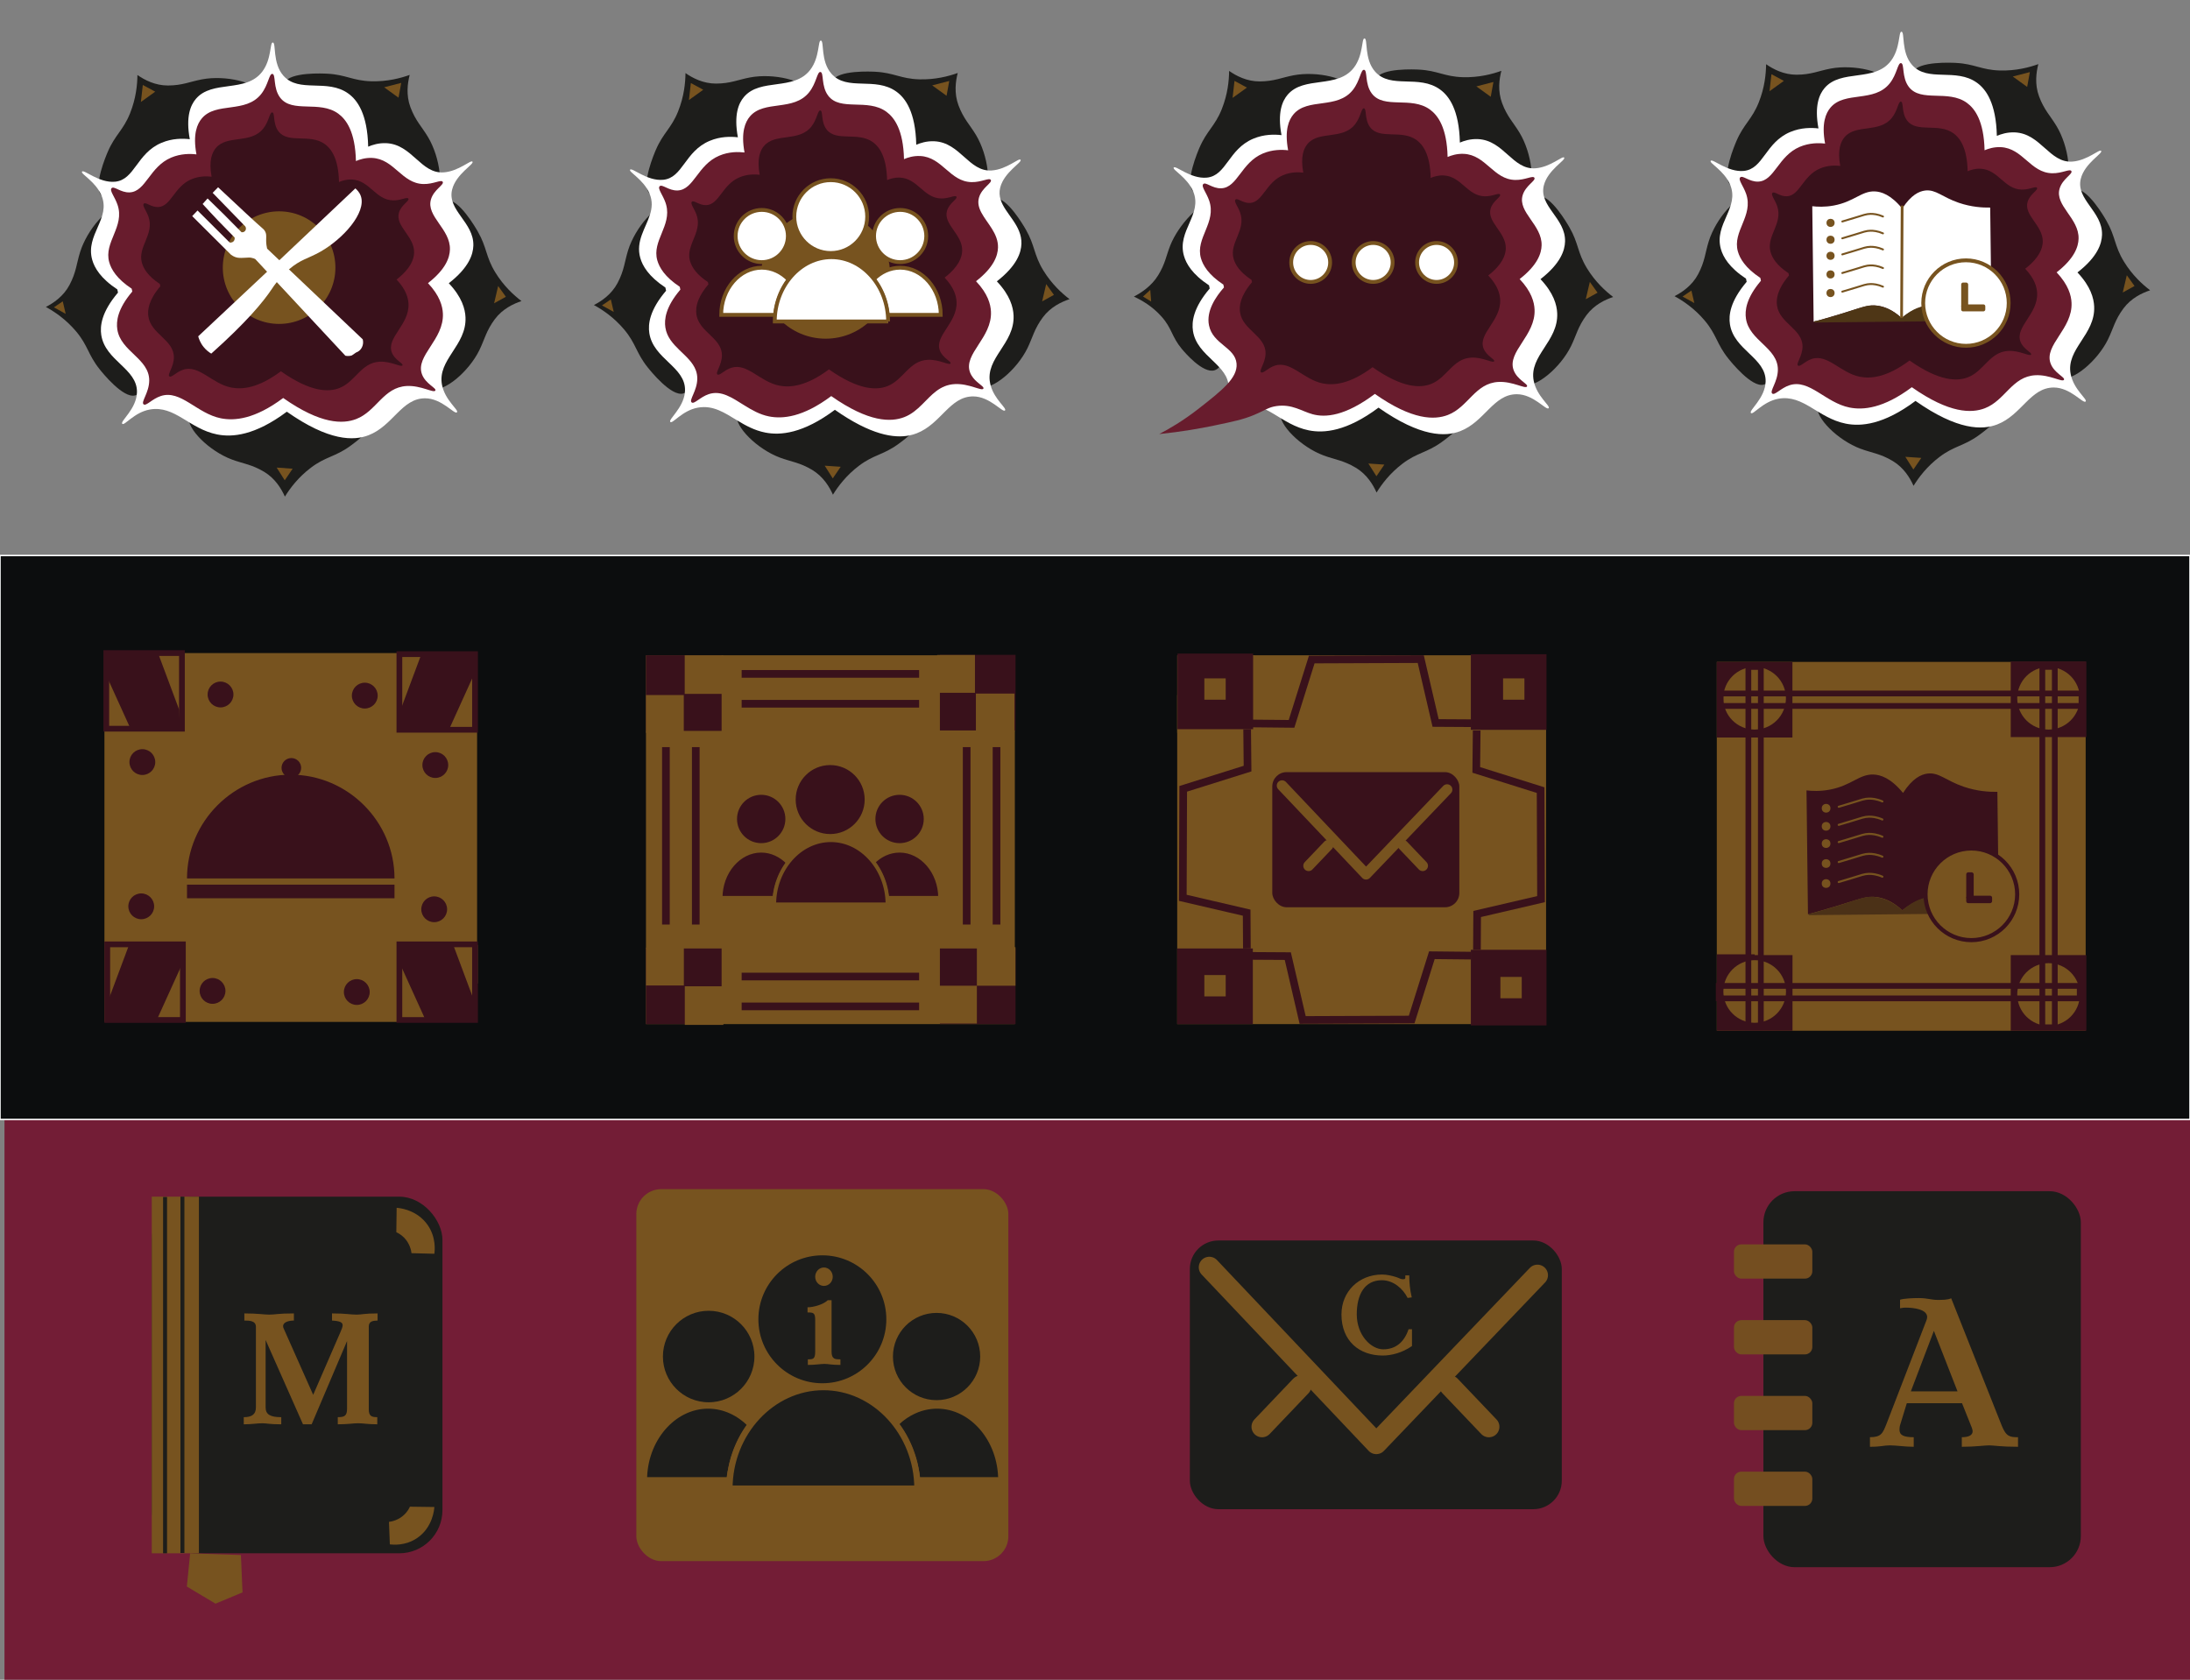 <?xml version="1.0" encoding="UTF-8"?>
<svg id="Layer_1" data-name="Layer 1" xmlns="http://www.w3.org/2000/svg" viewBox="0 0 1143.23 876.94">
  <rect x="0" y="0" width="1143.23" height="876.94" fill="#808080" stroke="none"/>
  <defs>
    <style>
      .cls-1, .cls-2, .cls-3, .cls-4, .cls-5, .cls-6, .cls-7, .cls-8, .cls-9, .cls-10, .cls-11, .cls-12, .cls-13 {
        stroke: #77531f;
      }

      .cls-1, .cls-3, .cls-8, .cls-10 {
        stroke-linecap: round;
        stroke-linejoin: round;
      }

      .cls-1, .cls-14, .cls-5, .cls-6 {
        fill: #fff;
      }

      .cls-2 {
        stroke-width: 3.16px;
      }

      .cls-2, .cls-15, .cls-4, .cls-5, .cls-6, .cls-7, .cls-16, .cls-9, .cls-17, .cls-18, .cls-11, .cls-19, .cls-12, .cls-13, .cls-20 {
        stroke-miterlimit: 10;
      }

      .cls-2, .cls-4, .cls-21, .cls-11, .cls-12, .cls-13 {
        fill: #1d1d1b;
      }

      .cls-15, .cls-3, .cls-8, .cls-9, .cls-17, .cls-18, .cls-10 {
        fill: none;
      }

      .cls-15, .cls-16, .cls-17, .cls-19 {
        stroke: #39111b;
      }

      .cls-15, .cls-19 {
        stroke-width: 3px;
      }

      .cls-3 {
        stroke-width: 1.07px;
      }

      .cls-4 {
        stroke-width: 3.24px;
      }

      .cls-22 {
        fill: #681c2d;
      }

      .cls-23 {
        fill: #744e20;
      }

      .cls-24 {
        fill: #731d36;
      }

      .cls-25 {
        fill: #4b3117;
      }

      .cls-26, .cls-7 {
        fill: #39111b;
      }

      .cls-27, .cls-16, .cls-19 {
        fill: #77531f;
      }

      .cls-28 {
        fill: #4e3616;
      }

      .cls-5 {
        stroke-width: 2px;
      }

      .cls-6, .cls-7 {
        stroke-width: 2px;
      }

      .cls-8 {
        stroke-width: 11px;
      }

      .cls-16 {
        stroke-width: 2.15px;
      }

      .cls-9 {
        stroke-width: 1.43px;
      }

      .cls-17 {
        stroke-width: 4px;
      }

      .cls-18 {
        stroke: #1d1d1b;
        stroke-width: 2.07px;
      }

      .cls-10 {
        stroke-width: 5.53px;
      }

      .cls-11 {
        stroke-width: 3.61px;
      }

      .cls-12 {
        stroke-width: 3.71px;
      }

      .cls-13 {
        stroke-width: 3.79px;
      }

      .cls-20 {
        fill: #0c0d0e;
        stroke: #fff;
        stroke-width: .75px;
      }
    </style>
  </defs>
  <rect class="cls-24" x="2.34" y="582.52" width="1143.23" height="294.42"/>
  <rect class="cls-27" x="332.18" y="620.82" width="194.21" height="194.21" rx="13.01" ry="13.01"/>
  <rect class="cls-21" x="621.13" y="647.63" width="194.16" height="140.28" rx="14.86" ry="14.86"/>
  <rect class="cls-27" x="940.81" y="93.8" width="109.02" height="85.09" rx="8.04" ry="8.04"/>
  <path class="cls-21" d="M51.97,192.73c-6.02-7.54-6.05-12.36-12.22-19.69-5.41-6.42-11.42-10.4-15.81-12.79,3.93-2.01,9.18-5.5,12.36-11.51,3.52-6.65,3.63-11.11,5.52-17.15,3.74-11.91,14.86-24.57,21.32-23.64,16.35,2.37,22.15,94.38,7.41,98.48-6.25,1.74-17.24-12.02-18.58-13.7Z"/>
  <path class="cls-21" d="M182.64,232.98c-7.85,5.62-12.66,5.39-20.31,11.17-6.7,5.06-10.98,10.86-13.61,15.12-1.8-4.03-5.01-9.45-10.84-12.95-6.45-3.87-10.91-4.21-16.84-6.42-11.7-4.36-23.75-16.13-22.48-22.54,3.23-16.2,95.41-17.14,98.73-2.21,1.41,6.33-12.91,16.58-14.66,17.83Z"/>
  <path class="cls-21" d="M249.4,120.84c4.82,8.36,4.12,13.13,9.12,21.31,4.38,7.17,9.73,12,13.7,15.03-4.19,1.4-9.9,4.06-13.95,9.51-4.48,6.04-5.26,10.44-8.04,16.13-5.49,11.21-18.39,22.05-24.64,20.15-15.81-4.8-7.68-96.64,7.51-98.47,6.44-.78,15.23,14.48,16.3,16.34Z"/>
  <path class="cls-21" d="M170.96,38.48c9.64,.51,13.25,3.69,22.84,3.95,8.39,.23,15.36-1.63,20.07-3.32-1.11,4.28-1.98,10.52,.39,16.88,2.63,7.05,5.9,10.09,9.15,15.52,6.42,10.71,8.5,27.43,3.5,31.64-12.63,10.65-85.26-46.14-78.53-59.88,2.85-5.82,20.44-4.9,22.58-4.79Z"/>
  <path class="cls-21" d="M56.29,79.19c3.81-8.86,8.05-11.16,11.61-20.06,3.12-7.8,3.79-14.97,3.84-19.97,3.63,2.52,9.18,5.5,15.97,5.48,7.52-.03,11.51-2.04,17.73-3.21,12.27-2.32,28.67,1.53,30.89,7.67,5.62,15.54-72.81,64-83.37,52.93-4.48-4.69,2.48-20.87,3.33-22.84Z"/>
  <path class="cls-14" d="M192.21,76.57c2.06-.89,5.4-2,9.43-1.82,13.56,.62,18.04,16.11,29.99,15.24,7.91-.57,14.19-6.75,15.03-5.58,.95,1.33-8.62,6.41-10.64,14.55-2.71,10.88,11.45,17.08,11.08,29.29-.14,4.55-2.25,11.4-12.82,19.62,6.93,7.32,8.53,13.5,8.72,17.76,.67,14.8-14.87,22.15-12.25,35.37,1.61,8.12,8.92,13.07,7.79,14.25-1.28,1.34-7.85-7.33-16.68-7.31-12.2,.03-16.69,14.34-29.46,19.28-7.7,2.98-20.62,3.21-42.67-12.28-16.63,12.43-28.47,13.45-36.38,11.87-14.57-2.91-22.05-15.3-35.1-13.02-8.16,1.43-13.26,8.63-14.42,7.48-1.32-1.31,7.5-7.69,7.67-16.52,.24-12.3-16.57-16.32-18.64-29.87-.71-4.67,.1-11.97,8.74-22.12l-.35-1.66c-8.82-5.82-11.95-11.34-13.11-15.45-3.7-13.1,9.91-21.54,4.82-33.62-3.09-7.33-10.99-11.24-10.15-12.43,.96-1.35,8.87,6.06,17.25,5.27,10.32-.97,11.23-14.83,24.27-20.32,5.64-2.38,11.09-2.29,14.75-1.87-2.21-11.91,.46-17.84,3.15-21.03,8.55-10.13,26.07-3,34.64-14.2,5.03-6.58,3.91-15.33,5.54-15.27,1.86,.07-.31,10.74,5.54,17.35,8.18,9.24,22.87,1.3,33.94,9.35,4.64,3.37,9.92,10.52,10.31,27.69Z"/>
  <path class="cls-22" d="M185.81,84.08c1.84-.79,4.82-1.79,8.43-1.63,11.61,.54,15.45,13.37,26.81,13.63,5.27,.12,9.27-2.5,10.06-1.14,.89,1.53-4.64,4.01-6.14,9.15-2.62,8.93,10.23,15.47,9.9,26.19-.12,4.07-2.02,10.19-11.46,17.54,6.19,6.54,7.62,12.07,7.79,15.88,.62,13.63-14.42,21.99-10.95,31.62,1.85,5.14,7.72,7.23,7.01,8.57-.81,1.51-7.42-2.76-14.95-2.36-12.18,.65-15.71,13.12-26.34,17.23-6.88,2.66-18.43,2.87-38.14-10.98-14.86,11.11-25.45,12.02-32.52,10.61-12.61-2.52-20.95-15.07-31.38-11.63-4.57,1.5-7.61,5.39-8.96,4.34-1.56-1.21,2.9-6.1,2.93-12.42,.06-11.51-14.9-15.11-16.66-26.7-.64-4.18,.09-10.7,7.82-19.78l-.32-1.49c-7.88-5.21-10.68-10.13-11.72-13.81-2.97-10.52,8.28-18.56,4.31-30.06-1.43-4.14-4.26-7.33-3.1-8.58,1.27-1.38,4.73,2.39,9.45,2.18,8.48-.38,10.35-13.39,21.69-18.17,5.04-2.12,9.92-2.05,13.18-1.67-1.98-10.65,.41-15.95,2.82-18.8,7.4-8.77,22.8-2.41,30.96-12.69,3.8-4.79,4.11-10.72,5.85-10.53,1.93,.22,.25,7.36,4.06,12.39,6.31,8.31,20.55,1.24,30.34,8.36,4.14,3.01,8.87,9.4,9.22,24.76Z"/>
  <path class="cls-26" d="M176.98,95.02c1.47-.63,3.85-1.43,6.74-1.3,9.28,.43,12.34,10.68,21.42,10.89,4.21,.1,7.41-2,8.04-.91,.71,1.22-3.71,3.21-4.91,7.31-2.09,7.14,8.17,12.36,7.91,20.92-.1,3.25-1.61,8.14-9.16,14.01,4.95,5.23,6.09,9.64,6.23,12.69,.49,10.89-11.52,17.57-8.75,25.26,1.48,4.11,6.17,5.78,5.6,6.84-.65,1.2-5.93-2.21-11.95-1.89-9.73,.52-12.55,10.49-21.04,13.77-5.5,2.13-14.73,2.29-30.47-8.77-11.87,8.87-20.33,9.61-25.98,8.48-10.07-2.01-16.73-12.04-25.07-9.29-3.65,1.2-6.08,4.31-7.16,3.47-1.25-.97,2.32-4.87,2.34-9.92,.05-9.2-11.9-12.07-13.31-21.33-.51-3.34,.07-8.55,6.24-15.8l-.25-1.19c-6.3-4.16-8.53-8.1-9.36-11.04-2.37-8.4,6.61-14.83,3.44-24.01-1.14-3.31-3.4-5.85-2.48-6.86,1.01-1.1,3.78,1.91,7.55,1.74,6.77-.31,8.27-10.7,17.33-14.51,4.03-1.7,7.92-1.63,10.53-1.33-1.58-8.51,.33-12.74,2.25-15.02,5.91-7,18.22-1.92,24.74-10.14,3.04-3.83,3.28-8.57,4.67-8.41,1.54,.17,.2,5.88,3.25,9.89,5.04,6.64,16.42,.99,24.24,6.68,3.31,2.41,7.09,7.51,7.36,19.78Z"/>
  <path class="cls-27" d="M200.53,45.57c2.5,1.81,5.01,3.62,7.51,5.43,.47-2.58,.94-5.16,1.41-7.73"/>
  <circle class="cls-27" cx="145.7" cy="139.72" r="29.39"/>
  <g>
    <path class="cls-14" d="M139.42,141.87c-2.07-2.23-4.14-4.43-6.21-6.66-.45-.21-1.18-.49-2.12-.66-1.46-.27-4.72,.32-6.9,0-.89-.13-2.15-.49-3.6-1.56-6.75-6.72-13.51-13.44-20.26-20.17,.93-.97,1.86-1.94,2.79-2.92,5.6,5.57,11.19,11.15,16.79,16.72,.06,.01,1.25,.22,2.06-.69,.74-.83,.51-1.86,.49-1.96-2.78-2.78-5.59-5.65-8.42-8.61-2.84-2.98-5.6-5.94-8.26-8.86,.86-.96,1.72-1.92,2.58-2.89,2.82,2.71,5.66,5.49,8.52,8.32,3.14,3.12,6.21,6.22,9.2,9.3,.75,.14,1.52-.17,1.96-.79,.47-.66,.47-1.57,0-2.25-5.68-5.84-11.36-11.68-17.03-17.52,.95-.97,1.89-1.93,2.84-2.9,11.89,11.16,20.29,18.97,22.93,21.21,.52,.43,1.2,.99,1.69,1.98,.96,1.91,.16,3.49,.64,7.04,.1,.78,.24,1.43,.33,1.81,2.12,2.02,4.26,4.03,6.38,6.05l5.02,4.76c12.83,12.19,25.68,24.35,38.52,36.54,.57,2.23-.16,4.57-1.86,5.98-.54,.43-1.1,.71-1.63,.9l-2.17,1.5c-1.67,.57-3.2,.21-3.42,.16-11.93-12.79-23.85-25.61-35.79-38.42"/>
    <path class="cls-14" d="M185.49,98.36c-13.16,12.49-26.39,25-39.69,37.52-14.13,13.31-28.24,26.54-42.33,39.7,.34,1.28,1.09,3.43,2.83,5.58,1.41,1.75,2.93,2.83,3.99,3.45,18.28-16.33,27.04-26.89,31.62-33.75,1.04-1.56,3.84-5.88,8.92-10.22,6.23-5.32,9.97-5.58,16.33-9.18,12.21-6.91,24.02-20.41,21.25-28.95-.66-2.02-2.01-3.39-2.91-4.16Z"/>
  </g>
  <path class="cls-27" d="M260.05,149.31c-.71,3.01-1.41,6.02-2.12,9.03,2.05-1.13,4.1-2.27,6.15-3.4"/>
  <path class="cls-27" d="M152.77,244.69c-2.78-.19-5.56-.38-8.34-.57,1.4,2.21,2.8,4.43,4.21,6.64"/>
  <path class="cls-27" d="M81.03,47.86c-2.16-1.17-4.32-2.33-6.48-3.5-.33,2.96-.67,5.92-1,8.88"/>
  <path class="cls-21" d="M616.96,182.19c-5.35-6.38-5.08-10.69-10.58-16.87-4.82-5.42-10.38-8.6-14.46-10.48,3.92-2.04,9.19-5.49,12.62-11.05,3.8-6.16,4.18-10.17,6.38-15.68,4.33-10.89,15.83-22.9,22.01-22.45,15.62,1.12,15.58,83.08,1.11,87.65-6.13,1.94-15.89-9.7-17.08-11.12Z"/>
  <path class="cls-21" d="M752.52,230.85c-7.85,5.62-12.66,5.39-20.31,11.17-6.7,5.06-10.98,10.86-13.61,15.12-1.8-4.03-5.01-9.45-10.84-12.95-6.45-3.87-10.91-4.21-16.84-6.42-11.7-4.36-23.75-16.13-22.48-22.54,3.23-16.2,95.41-17.14,98.73-2.21,1.41,6.33-12.91,16.58-14.66,17.83Z"/>
  <path class="cls-21" d="M819.29,118.71c4.82,8.36,4.12,13.13,9.12,21.31,4.38,7.17,9.73,12,13.7,15.03-4.19,1.4-9.9,4.06-13.95,9.51-4.48,6.04-5.26,10.44-8.04,16.13-5.49,11.21-18.39,22.05-24.64,20.15-15.81-4.8-7.68-96.64,7.51-98.47,6.44-.78,15.23,14.48,16.3,16.34Z"/>
  <path class="cls-21" d="M740.84,36.35c9.64,.51,13.25,3.69,22.84,3.95,8.39,.23,15.36-1.63,20.07-3.32-1.11,4.28-1.98,10.52,.39,16.88,2.63,7.05,5.9,10.09,9.15,15.52,6.42,10.71,8.5,27.43,3.5,31.64-12.63,10.65-85.26-46.14-78.53-59.88,2.85-5.82,20.44-4.9,22.58-4.79Z"/>
  <path class="cls-21" d="M626.18,77.06c3.81-8.86,8.05-11.16,11.61-20.06,3.12-7.8,3.79-14.97,3.84-19.97,3.63,2.52,9.18,5.5,15.97,5.48,7.52-.03,11.51-2.04,17.73-3.21,12.27-2.32,28.67,1.53,30.89,7.67,5.62,15.54-72.81,64-83.37,52.93-4.48-4.69,2.48-20.87,3.33-22.84Z"/>
  <path class="cls-14" d="M762.1,74.44c2.06-.89,5.4-2,9.43-1.82,13.56,.62,18.04,16.11,29.99,15.24,7.91-.57,14.19-6.75,15.03-5.58,.95,1.33-8.62,6.41-10.64,14.55-2.71,10.88,11.45,17.08,11.08,29.29-.14,4.55-2.25,11.4-12.82,19.62,6.93,7.32,8.53,13.5,8.72,17.76,.67,14.8-14.87,22.15-12.25,35.37,1.61,8.12,8.92,13.07,7.79,14.25-1.28,1.34-7.85-7.33-16.68-7.31-12.2,.03-16.69,14.34-29.46,19.28-7.7,2.98-20.62,3.21-42.67-12.28-16.63,12.43-28.47,13.45-36.38,11.87-14.57-2.91-22.05-15.3-35.1-13.02-8.16,1.43-13.26,8.63-14.42,7.48-1.32-1.31,7.5-7.69,7.67-16.52,.24-12.3-16.57-16.32-18.64-29.87-.71-4.67,.1-11.97,8.74-22.12l-.35-1.66c-8.82-5.82-11.95-11.34-13.11-15.45-3.7-13.1,9.91-21.54,4.82-33.62-3.09-7.33-10.99-11.24-10.15-12.43,.96-1.35,8.87,6.06,17.25,5.27,10.32-.97,11.23-14.83,24.27-20.32,5.64-2.38,11.09-2.29,14.75-1.87-2.21-11.91,.46-17.84,3.15-21.03,8.55-10.13,26.07-3,34.64-14.2,5.03-6.58,3.91-15.33,5.54-15.27,1.86,.07-.31,10.74,5.54,17.35,8.18,9.24,22.87,1.3,33.94,9.35,4.64,3.37,9.92,10.52,10.31,27.69Z"/>
  <path class="cls-22" d="M755.69,81.95c1.84-.79,4.82-1.79,8.43-1.63,11.61,.54,15.45,13.37,26.81,13.63,5.27,.12,9.27-2.5,10.06-1.14,.89,1.53-4.64,4.01-6.14,9.15-2.62,8.93,10.23,15.47,9.9,26.19-.12,4.07-2.02,10.19-11.46,17.54,6.19,6.54,7.62,12.07,7.79,15.88,.62,13.63-14.42,21.99-10.95,31.62,1.85,5.14,7.72,7.23,7.01,8.57-.81,1.51-7.42-2.76-14.95-2.36-12.18,.65-15.71,13.12-26.34,17.23-6.88,2.66-18.43,2.87-38.14-10.98-15.62,11.7-25.88,12.42-32.52,10.61-5.63-1.53-10.67-5.43-18.81-4.27-4.34,.62-5.72,2.13-11.86,4.69-5.6,2.33-10.66,3.39-20.79,5.5-7.29,1.52-16.96,3.23-28.59,4.43,5.02-2.61,12.45-6.89,20.64-13.3,11.99-9.39,20.4-15.97,19.73-23.52-.76-8.53-12.4-10.02-14.39-19.95-1.53-7.6,3.63-15.01,7.82-19.78l-.32-1.49c-7.88-5.21-10.68-10.13-11.72-13.81-2.97-10.52,8.28-18.56,4.31-30.06-1.43-4.14-4.26-7.33-3.1-8.58,1.27-1.38,4.73,2.39,9.45,2.18,8.48-.38,10.35-13.39,21.69-18.17,5.04-2.12,9.92-2.05,13.18-1.67-1.98-10.65,.41-15.95,2.82-18.8,7.4-8.77,22.8-2.41,30.96-12.69,3.8-4.79,4.11-10.72,5.85-10.53,1.93,.22,.25,7.36,4.06,12.39,6.31,8.31,20.55,1.24,30.34,8.36,4.14,3.01,8.87,9.4,9.22,24.76Z"/>
  <path class="cls-26" d="M746.86,92.89c1.47-.63,3.85-1.43,6.74-1.3,9.28,.43,12.34,10.68,21.42,10.89,4.21,.1,7.41-2,8.04-.91,.71,1.22-3.71,3.21-4.91,7.31-2.09,7.14,8.17,12.36,7.91,20.92-.1,3.25-1.61,8.14-9.16,14.01,4.95,5.23,6.09,9.64,6.23,12.69,.49,10.89-11.52,17.57-8.75,25.26,1.48,4.11,6.17,5.78,5.6,6.84-.65,1.2-5.93-2.21-11.95-1.89-9.73,.52-12.55,10.49-21.04,13.77-5.5,2.13-14.73,2.29-30.47-8.77-11.87,8.87-20.33,9.61-25.98,8.48-10.07-2.01-16.73-12.04-25.07-9.29-3.65,1.2-6.08,4.31-7.16,3.47-1.25-.97,2.32-4.87,2.34-9.92,.05-9.2-11.9-12.07-13.31-21.33-.51-3.34,.07-8.55,6.24-15.8l-.25-1.19c-6.3-4.16-8.53-8.1-9.36-11.04-2.37-8.4,6.61-14.83,3.44-24.01-1.14-3.31-3.4-5.85-2.48-6.86,1.01-1.1,3.78,1.91,7.55,1.74,6.77-.31,8.27-10.7,17.33-14.51,4.03-1.7,7.92-1.63,10.53-1.33-1.58-8.51,.33-12.74,2.25-15.02,5.91-7,18.22-1.92,24.74-10.14,3.04-3.83,3.28-8.57,4.67-8.41,1.54,.17,.2,5.88,3.25,9.89,5.04,6.64,16.42,.99,24.24,6.68,3.31,2.41,7.09,7.51,7.36,19.78Z"/>
  <path class="cls-27" d="M829.93,147.18c-.71,3.01-1.41,6.02-2.12,9.03,2.05-1.13,4.1-2.27,6.15-3.4"/>
  <path class="cls-27" d="M722.66,242.56c-2.78-.19-5.56-.38-8.34-.57,1.4,2.21,2.8,4.43,4.21,6.64"/>
  <path class="cls-27" d="M650.92,45.73c-2.16-1.17-4.32-2.33-6.48-3.5-.33,2.96-.67,5.92-1,8.88"/>
  <path class="cls-27" d="M32.76,157.32c.51,2.18,1.02,4.35,1.53,6.53-2.05-1.13-4.1-2.27-6.15-3.4"/>
  <path class="cls-27" d="M770.69,45.1c2.5,1.81,5.01,3.62,7.51,5.43,.47-2.58,.94-5.16,1.41-7.73"/>
  <path class="cls-27" d="M600.47,151.35c.16,2.03,.32,4.06,.47,6.09-1.42-.87-2.85-1.75-4.27-2.62"/>
  <circle class="cls-6" cx="684.2" cy="137.02" r="10.16"/>
  <circle class="cls-6" cx="716.82" cy="137.02" r="10.16"/>
  <circle class="cls-6" cx="749.92" cy="137.02" r="10.16"/>
  <path class="cls-21" d="M338.06,191.73c-6.02-7.54-6.05-12.36-12.22-19.69-5.41-6.42-11.42-10.4-15.81-12.79,3.93-2.01,9.18-5.5,12.36-11.51,3.52-6.65,3.63-11.11,5.52-17.15,3.74-11.91,14.86-24.57,21.32-23.64,16.35,2.37,22.15,94.38,7.41,98.48-6.25,1.74-17.24-12.02-18.58-13.7Z"/>
  <path class="cls-21" d="M468.73,231.98c-7.85,5.62-12.66,5.39-20.31,11.17-6.7,5.06-10.98,10.86-13.61,15.12-1.8-4.03-5.01-9.45-10.84-12.95-6.45-3.87-10.91-4.21-16.84-6.42-11.7-4.36-23.75-16.13-22.48-22.54,3.23-16.2,95.41-17.14,98.73-2.21,1.41,6.33-12.91,16.58-14.66,17.83Z"/>
  <path class="cls-21" d="M535.5,119.84c4.82,8.36,4.12,13.13,9.12,21.31,4.38,7.17,9.73,12,13.7,15.03-4.19,1.4-9.9,4.06-13.95,9.51-4.48,6.04-5.26,10.44-8.04,16.13-5.49,11.21-18.39,22.05-24.64,20.15-15.81-4.8-7.68-96.64,7.51-98.47,6.44-.78,15.23,14.48,16.3,16.34Z"/>
  <path class="cls-21" d="M457.05,37.47c9.64,.51,13.25,3.69,22.84,3.95,8.39,.23,15.36-1.63,20.07-3.32-1.11,4.28-1.98,10.52,.39,16.88,2.63,7.05,5.9,10.09,9.15,15.52,6.42,10.71,8.5,27.43,3.5,31.64-12.63,10.65-85.26-46.14-78.53-59.88,2.85-5.82,20.44-4.9,22.58-4.79Z"/>
  <path class="cls-21" d="M342.39,78.19c3.81-8.86,8.05-11.16,11.61-20.06,3.12-7.8,3.79-14.97,3.84-19.97,3.63,2.52,9.18,5.5,15.97,5.48,7.52-.03,11.51-2.04,17.73-3.21,12.27-2.32,28.67,1.53,30.89,7.67,5.62,15.54-72.81,64-83.37,52.93-4.48-4.69,2.48-20.87,3.33-22.84Z"/>
  <path class="cls-14" d="M529.1,164.64c-.19-4.27-1.79-10.45-8.72-17.76,10.57-8.23,12.69-15.07,12.83-19.62,.29-9.7-8.56-15.6-10.87-23.07h0c-.61-1.95-.77-3.99-.21-6.23,2.02-8.13,11.59-13.21,10.64-14.54-.84-1.18-7.12,5.01-15.03,5.58-11.96,.86-16.43-14.62-29.99-15.25-4.04-.18-7.37,.93-9.44,1.82-.38-17.18-5.67-24.32-10.31-27.69-11.07-8.05-25.77-.12-33.94-9.36-5.86-6.61-3.69-17.27-5.55-17.34-1.63-.07-.5,8.69-5.54,15.27-8.57,11.2-26.08,4.06-34.63,14.2-2.7,3.19-5.36,9.11-3.15,21.03-3.66-.42-9.11-.51-14.75,1.87-13.04,5.49-13.95,19.35-24.27,20.32-8.38,.79-16.29-6.62-17.25-5.27-.84,1.19,7.05,5.1,10.14,12.43,1.69,4,1.33,7.6,.22,11.1-2.23,7.08-7.51,13.76-5.04,22.53,1.17,4.11,4.3,9.63,13.11,15.45l.36,1.67c-8.64,10.14-9.46,17.44-8.75,22.12,2.07,13.55,18.88,17.57,18.64,29.87-.01,.44-.04,.88-.09,1.31-.94,8.15-8.83,13.97-7.58,15.21,1.16,1.15,6.26-6.05,14.42-7.48,7.99-1.4,13.89,2.7,20.61,6.75,4.25,2.58,8.84,5.13,14.49,6.26,7.91,1.58,19.75,.56,36.38-11.87,18.72,13.15,30.87,14.97,38.82,13.39h.01c1.41-.28,2.68-.66,3.84-1.11,12.77-4.94,17.26-19.25,29.46-19.28,8.83-.02,15.4,8.66,16.68,7.32,1.07-1.13-5.42-5.61-7.49-12.97h0c-.11-.42-.21-.85-.3-1.29-2.62-13.22,12.92-20.57,12.25-35.37Zm-65.49,4.01h-59.16c0-1.44,.08-2.87,.24-4.26,.74-6.94,3.3-13.26,7.1-18.29,5.43-7.23,13.41-11.83,22.24-11.83s16.61,4.48,22.03,11.55c3.92,5.08,6.55,11.5,7.31,18.57,.16,1.39,.24,2.82,.24,4.26Z"/>
  <path class="cls-22" d="M517.31,162.7c-.18-3.82-1.6-9.34-7.8-15.88,9.45-7.35,11.34-13.47,11.47-17.54,.22-7.34-5.74-12.73-8.67-18.26-1.35-2.54-2.06-5.12-1.24-7.93,1.51-5.14,7.04-7.62,6.15-9.15-.8-1.36-4.79,1.26-10.07,1.14-11.36-.26-15.2-13.09-26.81-13.63-3.61-.17-6.59,.83-8.43,1.63-.35-15.36-5.08-21.75-9.22-24.76-9.8-7.12-24.04-.05-30.34-8.36-3.82-5.03-2.14-12.17-4.07-12.39-1.73-.19-2.04,5.74-5.84,10.53-8.16,10.29-23.57,3.93-30.97,12.7-2.4,2.85-4.79,8.15-2.81,18.8-3.27-.38-8.14-.46-13.18,1.67-11.35,4.77-13.22,17.78-21.7,18.16-4.72,.22-8.18-3.55-9.45-2.18-1.16,1.26,1.67,4.45,3.1,8.59,.13,.38,.24,.75,.34,1.12,2.91,10.91-7.52,18.76-4.65,28.94,1.04,3.67,3.84,8.6,11.72,13.81l.32,1.49c-7.73,9.07-8.46,15.6-7.82,19.77,1.52,9.98,12.81,14.04,15.89,22.32h0c.5,1.34,.78,2.79,.77,4.39-.03,6.31-4.49,11.2-2.93,12.41,1.35,1.05,4.39-2.83,8.96-4.34,6.49-2.13,12.17,1.92,18.58,5.89,3.88,2.42,8.04,4.8,12.8,5.75,7.07,1.41,17.66,.5,32.52-10.61,19.71,13.84,31.26,13.64,38.14,10.98,3.75-1.45,6.62-3.95,9.29-6.6,4.91-4.85,9.17-10.22,17.05-10.64,7.53-.4,14.14,3.87,14.95,2.36,.11-.21,.06-.44-.11-.7-.93-1.37-5.34-3.53-6.9-7.86-3.47-9.64,11.58-17.99,10.96-31.62Zm-53.7,5.95h-59.16c0-1.44,.08-2.87,.24-4.26,.74-6.94,3.3-13.26,7.1-18.29,5.43-7.23,13.41-11.83,22.24-11.83s16.61,4.48,22.03,11.55c3.92,5.08,6.55,11.5,7.31,18.57,.16,1.39,.24,2.82,.24,4.26Z"/>
  <path class="cls-26" d="M499.35,157.63c-.14-3.05-1.28-7.46-6.23-12.69,7.55-5.87,9.06-10.76,9.16-14.01,.26-8.56-10-13.78-7.91-20.92,1.2-4.11,5.62-6.09,4.91-7.31-.64-1.09-3.83,1.01-8.04,.91-9.08-.21-12.15-10.46-21.42-10.89-2.89-.13-5.27,.67-6.74,1.3-.28-12.27-4.06-17.37-7.37-19.78-7.82-5.69-19.2-.04-24.24-6.68-3.05-4.01-1.71-9.72-3.24-9.89-1.39-.16-1.64,4.58-4.67,8.41-6.52,8.22-18.83,3.14-24.74,10.14-1.93,2.28-3.83,6.51-2.25,15.02-2.61-.3-6.5-.36-10.53,1.33-9.06,3.82-10.56,14.21-17.33,14.52-3.78,.17-6.54-2.84-7.56-1.74-.92,1,1.34,3.55,2.48,6.86,2.1,6.08-1.13,10.95-2.86,15.98-.88,2.57-1.38,5.19-.58,8.03,.45,1.59,1.31,3.47,3,5.52,1.43,1.74,3.47,3.6,6.36,5.51l.25,1.19c-2.57,3.02-4.17,5.69-5.13,8.01-1.33,3.26-1.41,5.84-1.11,7.79,.24,1.59,.8,2.99,1.55,4.27,3.61,6.17,11.79,9.45,11.76,17.07-.03,5.04-3.59,8.95-2.34,9.92,1.08,.84,3.5-2.27,7.16-3.47,8.33-2.74,14.99,7.28,25.06,9.29,5.65,1.13,14.11,.4,25.99-8.47,15.74,11.06,24.97,10.89,30.47,8.77,8.48-3.29,11.31-13.25,21.04-13.77,6.02-.32,11.3,3.09,11.95,1.89,.57-1.07-4.12-2.74-5.6-6.85-2.78-7.69,9.24-14.37,8.75-25.26Zm-94.9,11.02c0-1.44,.08-2.87,.24-4.26,.74-6.94,3.3-13.26,7.1-18.29,5.43-7.23,13.41-11.83,22.24-11.83s16.61,4.48,22.03,11.55c3.92,5.08,6.55,11.5,7.31,18.57,.16,1.39,.24,2.82,.24,4.26h-59.16Z"/>
  <path class="cls-27" d="M486.62,44.57c2.5,1.81,5.01,3.62,7.51,5.43,.47-2.58,.94-5.16,1.41-7.73"/>
  <path class="cls-27" d="M546.14,148.31c-.71,3.01-1.41,6.02-2.12,9.03,2.05-1.13,4.1-2.27,6.15-3.4"/>
  <path class="cls-27" d="M438.86,243.69c-2.78-.19-5.56-.38-8.34-.57,1.4,2.21,2.8,4.43,4.21,6.64"/>
  <path class="cls-27" d="M367.12,46.85c-2.16-1.17-4.32-2.33-6.48-3.5-.33,2.96-.67,5.92-1,8.88"/>
  <path class="cls-27" d="M318.86,156.32c.51,2.18,1.02,4.35,1.53,6.53-2.05-1.13-4.1-2.27-6.15-3.4l4.62-3.13Z"/>
  <circle class="cls-27" cx="431.03" cy="143.21" r="33.61"/>
  <circle class="cls-6" cx="433.67" cy="113.08" r="19.01"/>
  <circle class="cls-6" cx="397.66" cy="123.22" r="13.62"/>
  <path class="cls-6" d="M411.79,146.1c-3.8,5.03-6.36,11.35-7.1,18.29h-28.21c0-13.51,9.57-24.63,21.19-24.63,5.4,0,10.37,2.41,14.12,6.34Z"/>
  <circle class="cls-6" cx="469.9" cy="123.22" r="13.62"/>
  <path class="cls-6" d="M491.09,164.39h-27.72c-.76-7.07-3.39-13.49-7.31-18.57,3.73-3.77,8.58-6.06,13.85-6.06,11.62,0,21.18,11.12,21.18,24.63Z"/>
  <path class="cls-5" d="M463.61,167.82h-59.16c0-18.4,13.35-33.55,29.58-33.55s29.58,15.14,29.58,33.55Z"/>
  <path class="cls-21" d="M902.16,187.1c-6.02-7.54-6.05-12.36-12.22-19.69-5.41-6.42-11.42-10.4-15.81-12.79,3.93-2.01,9.18-5.5,12.36-11.51,3.52-6.65,3.63-11.11,5.52-17.15,3.74-11.91,14.86-24.57,21.32-23.64,16.35,2.37,22.15,94.38,7.41,98.48-6.25,1.74-17.24-12.02-18.58-13.7Z"/>
  <path class="cls-21" d="M1032.83,227.35c-7.85,5.62-12.66,5.39-20.31,11.17-6.7,5.06-10.98,10.86-13.61,15.12-1.8-4.03-5.01-9.45-10.84-12.95-6.45-3.87-10.91-4.21-16.84-6.42-11.7-4.36-23.75-16.13-22.48-22.54,3.23-16.2,95.41-17.14,98.73-2.21,1.41,6.33-12.91,16.58-14.66,17.83Z"/>
  <path class="cls-21" d="M1099.59,115.21c4.82,8.36,4.12,13.13,9.12,21.31,4.38,7.17,9.73,12,13.7,15.03-4.19,1.4-9.9,4.06-13.95,9.51-4.48,6.04-5.26,10.44-8.04,16.13-5.49,11.21-18.39,22.05-24.64,20.15-15.81-4.8-7.68-96.64,7.51-98.47,6.44-.78,15.23,14.48,16.3,16.34Z"/>
  <path class="cls-21" d="M1021.15,32.85c9.64,.51,13.25,3.69,22.84,3.95,8.39,.23,15.36-1.63,20.07-3.32-1.11,4.28-1.98,10.52,.39,16.88,2.63,7.05,5.9,10.09,9.15,15.52,6.42,10.71,8.5,27.43,3.5,31.64-12.63,10.65-85.26-46.14-78.53-59.88,2.85-5.82,20.44-4.9,22.58-4.79Z"/>
  <path class="cls-21" d="M906.49,73.56c3.81-8.86,8.05-11.16,11.61-20.06,3.12-7.8,3.79-14.97,3.84-19.97,3.63,2.52,9.18,5.5,15.97,5.48,7.52-.03,11.51-2.04,17.73-3.21,12.27-2.32,28.67,1.53,30.89,7.67,5.62,15.54-72.81,64-83.37,52.93-4.48-4.69,2.48-20.87,3.33-22.84Z"/>
  <path class="cls-14" d="M1042.41,70.94c2.06-.89,5.4-2,9.43-1.82,13.56,.62,18.04,16.11,29.99,15.24,7.91-.57,14.19-6.75,15.03-5.58,.95,1.33-8.62,6.41-10.64,14.55-2.71,10.88,11.45,17.08,11.08,29.29-.14,4.55-2.25,11.4-12.82,19.62,6.93,7.32,8.53,13.5,8.72,17.76,.67,14.8-14.87,22.15-12.25,35.37,1.61,8.12,8.92,13.07,7.79,14.25-1.28,1.34-7.85-7.33-16.68-7.31-12.2,.03-16.69,14.34-29.46,19.28-7.7,2.98-20.62,3.21-42.67-12.28-16.63,12.43-28.47,13.45-36.38,11.87-14.57-2.91-22.05-15.3-35.1-13.02-8.16,1.43-13.26,8.63-14.42,7.48-1.32-1.31,7.5-7.69,7.67-16.52,.24-12.3-16.57-16.32-18.64-29.87-.71-4.67,.1-11.97,8.74-22.12l-.35-1.66c-8.82-5.82-11.95-11.34-13.11-15.45-3.7-13.1,9.91-21.54,4.82-33.62-3.09-7.33-10.99-11.24-10.15-12.43,.96-1.35,8.87,6.06,17.25,5.27,10.32-.97,11.23-14.83,24.27-20.32,5.64-2.38,11.09-2.29,14.75-1.87-2.21-11.91,.46-17.84,3.15-21.03,8.55-10.13,26.07-3,34.64-14.2,5.03-6.58,3.91-15.33,5.54-15.27,1.86,.07-.31,10.74,5.54,17.35,8.18,9.24,22.87,1.3,33.94,9.35,4.64,3.37,9.92,10.52,10.31,27.69Z"/>
  <path class="cls-22" d="M1036,78.45c1.84-.79,4.82-1.79,8.43-1.63,11.61,.54,15.45,13.37,26.81,13.63,5.27,.12,9.27-2.5,10.06-1.14,.89,1.53-4.64,4.01-6.14,9.15-2.62,8.93,10.23,15.47,9.9,26.19-.12,4.07-2.02,10.19-11.46,17.54,6.19,6.54,7.62,12.07,7.79,15.88,.62,13.63-14.42,21.99-10.95,31.62,1.85,5.14,7.72,7.23,7.01,8.57-.81,1.51-7.42-2.76-14.95-2.36-12.18,.65-15.71,13.12-26.34,17.23-6.88,2.66-18.43,2.87-38.14-10.98-14.86,11.11-25.45,12.02-32.52,10.61-12.61-2.52-20.95-15.07-31.38-11.63-4.57,1.5-7.61,5.39-8.96,4.34-1.56-1.21,2.9-6.1,2.93-12.42,.06-11.51-14.9-15.11-16.66-26.7-.64-4.18,.09-10.7,7.82-19.78l-.32-1.49c-7.88-5.21-10.68-10.13-11.72-13.81-2.97-10.52,8.28-18.56,4.31-30.06-1.43-4.14-4.26-7.33-3.1-8.58,1.27-1.38,4.73,2.39,9.45,2.18,8.48-.38,10.35-13.39,21.69-18.17,5.04-2.12,9.92-2.05,13.18-1.67-1.98-10.65,.41-15.95,2.82-18.8,7.4-8.77,22.8-2.41,30.96-12.69,3.8-4.79,4.11-10.72,5.85-10.53,1.93,.22,.25,7.36,4.06,12.39,6.31,8.31,20.55,1.24,30.34,8.36,4.14,3.01,8.87,9.4,9.22,24.76Z"/>
  <path class="cls-26" d="M1027.17,89.39c1.47-.63,3.85-1.43,6.74-1.3,9.28,.43,12.34,10.68,21.42,10.89,4.21,.1,7.41-2,8.04-.91,.71,1.22-3.71,3.21-4.91,7.31-2.09,7.14,8.17,12.36,7.91,20.92-.1,3.25-1.61,8.14-9.16,14.01,4.95,5.23,6.09,9.64,6.23,12.69,.49,10.89-11.52,17.57-8.75,25.26,1.48,4.11,6.17,5.78,5.6,6.84-.65,1.2-5.93-2.21-11.95-1.89-9.73,.52-12.55,10.49-21.04,13.77-5.5,2.13-14.73,2.29-30.47-8.77-11.87,8.87-20.33,9.61-25.98,8.48-10.07-2.01-16.73-12.04-25.07-9.29-3.65,1.2-6.08,4.31-7.16,3.47-1.25-.97,2.32-4.87,2.34-9.92,.05-9.2-11.9-12.07-13.31-21.33-.51-3.34,.07-8.55,6.24-15.8l-.25-1.19c-6.3-4.16-8.53-8.1-9.36-11.04-2.37-8.4,6.61-14.83,3.44-24.01-1.14-3.31-3.4-5.85-2.48-6.86,1.01-1.1,3.78,1.91,7.55,1.74,6.77-.31,8.27-10.7,17.33-14.51,4.03-1.7,7.92-1.63,10.53-1.33-1.58-8.51,.33-12.74,2.25-15.02,5.91-7,18.22-1.92,24.74-10.14,3.04-3.83,3.28-8.57,4.67-8.41,1.54,.17,.2,5.88,3.25,9.89,5.04,6.64,16.42,.99,24.24,6.68,3.31,2.41,7.09,7.51,7.36,19.78Z"/>
  <path class="cls-27" d="M1050.72,39.94c2.5,1.81,5.01,3.62,7.51,5.43,.47-2.58,.94-5.16,1.41-7.73"/>
  <path class="cls-27" d="M1110.24,143.68c-.71,3.01-1.41,6.02-2.12,9.03,2.05-1.13,4.1-2.27,6.15-3.4"/>
  <path class="cls-27" d="M1002.96,239.06c-2.78-.19-5.56-.38-8.34-.57,1.4,2.21,2.8,4.43,4.21,6.64"/>
  <path class="cls-27" d="M931.22,42.23c-2.16-1.17-4.32-2.33-6.48-3.5-.33,2.96-.67,5.92-1,8.88"/>
  <path class="cls-27" d="M882.95,151.69c.51,2.18,1.02,4.35,1.53,6.53-2.05-1.13-4.1-2.27-6.15-3.4"/>
  <path class="cls-14" d="M946.05,107.66c2.51,.29,6.5,.52,11.21-.36,10.76-2.01,14.41-7.62,21.39-7.37,3.35,.12,8.37,1.64,14.37,8.97,4.59-7.17,8.86-9.05,11.92-9.43,5.61-.7,8.91,3.45,17.62,6.41,6.58,2.24,12.45,2.56,16.37,2.49,.24,19.69,.47,39.38,.71,59.08-3.64-.4-9.04-1.27-15.3-3.38-6.99-2.35-9.17-4.18-13.52-4.63-4.02-.41-10.1,.35-18.15,6.58-4.97-4.65-9.41-5.98-12.28-6.41-5.06-.75-8.38,.91-19.89,4.4-5.99,1.82-10.84,3.17-13.74,3.96-.24-20.11-.47-40.21-.71-60.32Z"/>
  <path class="cls-28" d="M947.09,167.9c-.05,.2,.16,.41,.22,.47,30.78-.31,61.56-.61,92.34-.92-7.74-1.28-13.86-3.01-18.1-4.38-6.82-2.21-9.62-3.79-14.13-3.65-6.33,.2-11.4,3.65-14.75,6.61-2.97-2.69-7.83-6.19-14.11-6.57-3.98-.25-6.5,.91-14.75,3.55-4.2,1.34-9.42,2.92-15.51,4.56-.66-.11-1.15,.08-1.21,.33Z"/>
  <path class="cls-9" d="M992.96,107.32c-.1,19.57-.19,39.14-.29,58.71"/>
  <circle class="cls-6" cx="1026.27" cy="158.22" r="22.31"/>
  <g>
    <rect class="cls-27" x="1023.79" y="147.52" width="3.64" height="13.22" rx=".98" ry=".98"/>
    <rect class="cls-27" x="1028.26" y="154.45" width="3.64" height="12.59" rx=".96" ry=".96" transform="translate(1190.82 -869.34) rotate(90)"/>
  </g>
  <circle class="cls-27" cx="955.59" cy="116.35" r="2.12"/>
  <path class="cls-1" d="M961.73,115.63c1.33-.39,3.47-1.02,6.11-1.83,5.07-1.57,6.39-2.09,8.56-2.14,1.51-.03,3.78,.16,6.57,1.38"/>
  <circle class="cls-27" cx="955.58" cy="125.15" r="2.12"/>
  <path class="cls-1" d="M961.72,124.42c1.33-.39,3.47-1.02,6.11-1.83,5.07-1.57,6.39-2.09,8.56-2.14,1.51-.03,3.78,.16,6.57,1.38"/>
  <circle class="cls-27" cx="955.58" cy="133.54" r="2.12"/>
  <path class="cls-1" d="M961.72,132.82c1.33-.39,3.47-1.02,6.11-1.83,5.07-1.57,6.39-2.09,8.56-2.14,1.51-.03,3.78,.16,6.57,1.38"/>
  <circle class="cls-27" cx="955.58" cy="143.26" r="2.12"/>
  <path class="cls-1" d="M961.72,142.53c1.33-.39,3.47-1.02,6.11-1.83,5.07-1.57,6.39-2.09,8.56-2.14,1.51-.03,3.78,.16,6.57,1.38"/>
  <circle class="cls-27" cx="955.58" cy="152.98" r="2.12"/>
  <path class="cls-1" d="M961.72,152.26c1.33-.39,3.47-1.02,6.11-1.83,5.07-1.57,6.39-2.09,8.56-2.14,1.51-.03,3.78,.16,6.57,1.38"/>
  <rect class="cls-21" x="920.54" y="621.9" width="165.7" height="196.29" rx="16.25" ry="16.25"/>
  <rect class="cls-23" x="905.17" y="649.65" width="40.91" height="17.89" rx="3.85" ry="3.85"/>
  <rect class="cls-23" x="905.17" y="689.21" width="40.91" height="17.89" rx="3.85" ry="3.85"/>
  <rect class="cls-23" x="905.17" y="728.76" width="40.91" height="17.89" rx="3.85" ry="3.85"/>
  <rect class="cls-23" x="905.17" y="768.31" width="40.91" height="17.89" rx="3.85" ry="3.85"/>
  <path class="cls-27" d="M976.13,750.32c5.96,0,6.7-2.02,8.72-7.12l20.85-54.03c.21-.53,.32-1.17,.32-1.59,0-4.04-7.13-4.89-10.96-4.89-1.17,0-1.7,0-3.19,.32v-4.47c2.13-.64,6.59-.85,9.79-.85,4.47,0,6.59,.96,9.68,.96,2.66,0,5.42,0,7.23-.85l26.38,66.47c2.34,5.85,4.36,6.06,8.51,6.06v5c-9.15,0-12.76-.74-15.1-.74s-7.12,.74-14.25,.74v-5c4.04,0,5.64-1.28,5.64-3.08,0-.64-.21-1.17-.43-1.91l-5.1-12.76h-28.82l-3.3,10.74c-.43,1.17-.53,2.23-.53,3.08,0,2.87,2.13,3.93,7.44,3.93v5c-4.47,0-9.15-.74-12.44-.74s-4.36,.74-10.42,.74v-5Zm21.38-23.93h24.36l-12.34-31.59-12.02,31.59Z"/>
  <path class="cls-8" d="M631.29,661.62c29.06,30.68,58.11,61.37,87.17,92.05,28.04-29.31,56.08-58.61,84.12-87.92"/>
  <path class="cls-8" d="M679.09,723.57c-6.76,7.1-13.52,14.19-20.28,21.29"/>
  <path class="cls-27" d="M700.28,686.17c0-11.87,9.07-20.77,21.23-20.77,2.23,0,5.02,.57,7.48,1.37,1.43,.46,2.11,1.08,3.37,1.08,.68,0,1.25-.11,1.25-.68v-1.31h2.05c0,3.77,.34,7.3,1.31,11.47l-2.17,.29c-2.34-4.74-7.36-9.25-13.41-9.25-9.13,0-13.13,7.59-13.13,17.81,0,10.9,7.48,18.26,13.81,18.26s10.9-3.54,13.24-10.5h1.77v8.79c-5.08,3.54-10.79,4.96-15.24,4.96-12.21,0-21.57-7.53-21.57-21.51Z"/>
  <path class="cls-8" d="M756.95,723.57c6.76,7.1,13.52,14.19,20.28,21.29"/>
  <circle class="cls-12" cx="429.29" cy="688.77" r="35.25"/>
  <circle class="cls-13" cx="369.94" cy="708.21" r="25.78"/>
  <path class="cls-2" d="M391.97,743.86c-6,7.94-10.05,17.93-11.21,28.89h-44.56c0-21.34,15.12-38.9,33.47-38.9,8.53,0,16.38,3.81,22.3,10.01Z"/>
  <circle class="cls-11" cx="488.91" cy="708.21" r="24.58"/>
  <path class="cls-2" d="M522.65,772.75h-43.78c-1.2-11.17-5.35-21.31-11.55-29.33,5.89-5.95,13.55-9.57,21.88-9.57,18.35,0,33.45,17.56,33.45,38.9Z"/>
  <path class="cls-4" d="M478.9,777.17h-98.1c0-29.07,22.14-52.99,49.05-52.99s49.05,23.92,49.05,52.99Z"/>
  <path class="cls-27" d="M421.7,709.68c2.77,0,3.85-.15,3.85-4v-16.55c0-3.77-.92-3.93-4-3.93v-2.69c3.08,0,8.31-1.46,10.55-3.7h2v26.87c0,4,1.92,4,4.62,4v2.92c-4.7,0-6.24-.54-8.31-.54s-4.85,.54-8.7,.54v-2.92Zm8.39-47.96c2.54,0,4.62,2.16,4.62,4.85s-2.08,4.77-4.62,4.77-4.54-2.16-4.54-4.77,2-4.85,4.54-4.85Z"/>
  <rect class="cls-21" x="79.23" y="624.75" width="151.74" height="186.19" rx="22.55" ry="22.55"/>
  <rect class="cls-27" x="79.23" y="624.75" width="24.61" height="186.19"/>
  <path class="cls-27" d="M127.25,739.87c4.04,0,6.34-1.35,6.34-5.08v-42.11c0-3.25-3.57-3.25-6.03-3.25v-3.73c7.14,0,10.15,.63,12.93,.63,3.41,0,4.36-.63,12.93-.63v3.73c-2.62,0-5.63,.79-5.63,2.93,0,.4,.08,.79,.32,1.27l15.38,34.58,14.19-32.67c.63-1.51,1.19-2.7,1.19-3.65,0-1.51-1.35-2.22-5.55-2.46v-3.73c7.38,0,9.44,.63,12.85,.63,2.78,0,3.96-.63,10.94-.63v3.73c-2.46,.08-4.6,.32-4.6,3.17v43.14c0,3.73,1.67,4.12,4.44,4.12v3.73c-5,0-7.37-.55-9.99-.55s-5.15,.55-10.63,.55v-3.73c3.57,0,4.84-.71,4.84-4.44v-35.29l-18.48,43.46h-4.52l-19.51-44.01v35.21c0,3.73,2.54,5.08,8.17,5.08v3.73c-6.03,0-7.69-.55-9.91-.55-2.54,0-5.71,.55-9.67,.55v-3.73Z"/>
  <path class="cls-27" d="M99.27,810.94c-.58,5.78-1.15,11.56-1.73,17.35,4.99,2.98,9.97,5.96,14.96,8.94,4.7-1.96,9.4-3.92,14.1-5.88-.28-6.5-.56-13-.84-19.49-8.83-.3-17.67-.6-26.5-.91Z"/>
  <path class="cls-27" d="M207.06,630.57c-.06,4.25-.11,8.5-.17,12.74,1.11,.51,2.61,1.37,4.03,2.81,3.02,3.05,3.71,6.69,3.9,8.13,3.97,.1,7.95,.2,11.92,.31,.23-1.66,1-8.48-3.43-14.93-5.66-8.22-15.05-8.98-16.25-9.06Z"/>
  <line class="cls-18" x1="86.17" y1="624.91" x2="86.17" y2="810.94"/>
  <line class="cls-18" x1="95.23" y1="624.75" x2="95.23" y2="810.78"/>
  <rect class="cls-20" y="290.02" width="1143.23" height="294.42"/>
  <path class="cls-27" d="M226.73,786.77c-4.25-.06-8.5-.11-12.74-.17-.51,1.11-1.37,2.61-2.81,4.03-3.05,3.02-6.69,3.71-8.13,3.9,.15,3.91,.31,7.82,.46,11.74,1.74,.22,8.09,.83,14.17-3.25,8.28-5.56,8.99-15.11,9.06-16.25Z"/>
  <rect class="cls-27" x="54.52" y="340.95" width="194.53" height="192.56"/>
  <rect class="cls-19" x="55.49" y="340.95" width="39.48" height="39.48" transform="translate(150.46 721.38) rotate(-180)"/>
  <path class="cls-26" d="M205.94,458.6H97.62c0-29.71,24.45-54.16,54.16-54.16s54.16,24.45,54.16,54.16Z"/>
  <circle class="cls-26" cx="152.09" cy="400.88" r="5.12"/>
  <rect class="cls-26" x="97.62" y="461.85" width="108.32" height="7.11"/>
  <rect class="cls-27" x="228.72" y="360.95" width="20.15" height="20.15"/>
  <rect class="cls-27" x="208.49" y="340.79" width="19.74" height="19.74"/>
  <rect class="cls-27" x="229.23" y="493.32" width="20.15" height="20.15" transform="translate(742.7 264.09) rotate(90)"/>
  <rect class="cls-27" x="337.21" y="342.1" width="192.56" height="192.56"/>
  <rect class="cls-26" x="337.21" y="342.1" width="39.48" height="39.48"/>
  <rect class="cls-26" x="490.65" y="341.87" width="39.48" height="39.48"/>
  <rect class="cls-26" x="337.21" y="495.17" width="39.48" height="39.48"/>
  <rect class="cls-26" x="490.65" y="495.17" width="39.48" height="39.48"/>
  <line class="cls-17" x1="347.62" y1="390.05" x2="347.62" y2="482.68"/>
  <line class="cls-17" x1="363.21" y1="390.05" x2="363.21" y2="482.68"/>
  <line class="cls-17" x1="504.62" y1="390.05" x2="504.62" y2="482.68"/>
  <line class="cls-17" x1="520.21" y1="390.05" x2="520.21" y2="482.68"/>
  <line class="cls-17" x1="387.16" y1="367.41" x2="479.79" y2="367.41"/>
  <line class="cls-17" x1="387.16" y1="351.82" x2="479.79" y2="351.82"/>
  <line class="cls-17" x1="387.16" y1="525.41" x2="479.79" y2="525.41"/>
  <line class="cls-17" x1="387.16" y1="509.82" x2="479.79" y2="509.82"/>
  <rect class="cls-27" x="357.44" y="342.1" width="20.15" height="20.15"/>
  <rect class="cls-27" x="337.21" y="362.87" width="19.74" height="19.74"/>
  <rect class="cls-27" x="509.44" y="362.1" width="20.15" height="20.15"/>
  <rect class="cls-27" x="489.21" y="341.95" width="19.74" height="19.74"/>
  <rect class="cls-27" x="509.95" y="494.47" width="20.15" height="20.15" transform="translate(1024.57 -15.48) rotate(90)"/>
  <rect class="cls-27" x="490.21" y="514.62" width="19.74" height="19.74" transform="translate(1024.57 24.41) rotate(90)"/>
  <rect class="cls-27" x="357.48" y="514.92" width="20.15" height="20.15"/>
  <rect class="cls-27" x="337.25" y="494.76" width="19.74" height="19.74"/>
  <circle class="cls-7" cx="433.37" cy="417.43" r="19.01"/>
  <circle class="cls-7" cx="397.36" cy="427.57" r="13.62"/>
  <path class="cls-7" d="M411.48,450.45c-3.8,5.03-6.36,11.35-7.1,18.29h-28.21c0-13.51,9.57-24.63,21.19-24.63,5.4,0,10.37,2.41,14.12,6.34Z"/>
  <circle class="cls-7" cx="469.6" cy="427.57" r="13.62"/>
  <path class="cls-7" d="M490.78,468.74h-27.72c-.76-7.07-3.39-13.49-7.31-18.57,3.73-3.77,8.58-6.06,13.85-6.06,11.62,0,21.18,11.12,21.18,24.63Z"/>
  <path class="cls-7" d="M463.31,472.17h-59.16c0-18.4,13.35-33.55,29.58-33.55s29.58,15.14,29.58,33.55Z"/>
  <rect class="cls-27" x="614.53" y="342.1" width="192.56" height="192.56"/>
  <rect class="cls-26" x="614.53" y="495.17" width="39.48" height="39.48"/>
  <rect class="cls-27" x="634.76" y="342.1" width="20.15" height="20.15"/>
  <rect class="cls-27" x="614.53" y="362.87" width="19.74" height="19.74"/>
  <rect class="cls-27" x="786.76" y="362.1" width="20.15" height="20.15"/>
  <rect class="cls-27" x="896.21" y="345.56" width="192.56" height="192.56"/>
  <rect class="cls-26" x="896.21" y="345.56" width="39.48" height="39.48"/>
  <rect class="cls-26" x="1049.65" y="345.33" width="39.48" height="39.48"/>
  <rect class="cls-26" x="1049.65" y="498.64" width="39.48" height="39.48"/>
  <rect class="cls-26" x="896.25" y="498.23" width="19.74" height="19.74"/>
  <rect class="cls-26" x="664.16" y="403.11" width="97.64" height="70.55" rx="7.47" ry="7.47"/>
  <path class="cls-10" d="M669.27,410.14c14.61,15.43,29.23,30.86,43.84,46.29,14.1-14.74,28.2-29.48,42.3-44.22"/>
  <path class="cls-10" d="M693.31,441.3l-10.2,10.71"/>
  <path class="cls-10" d="M732.47,441.3c3.4,3.57,6.8,7.14,10.2,10.71"/>
  <path class="cls-26" d="M943.04,412.65c2.69,.31,6.97,.56,12.02-.38,11.54-2.15,15.46-8.18,22.95-7.91,3.6,.13,8.98,1.76,15.42,9.62,4.93-7.69,9.5-9.71,12.79-10.12,6.01-.75,9.56,3.7,18.9,6.87,7.06,2.4,13.35,2.75,17.56,2.67,.25,21.12,.51,42.25,.76,63.37-3.9-.43-9.7-1.36-16.41-3.63-7.49-2.52-9.84-4.48-14.51-4.96-4.31-.44-10.83,.38-19.47,7.06-5.33-4.99-10.09-6.42-13.17-6.87-5.42-.8-8.99,.98-21.34,4.72-6.43,1.95-11.63,3.4-14.74,4.25-.25-21.57-.51-43.14-.76-64.7Z"/>
  <path class="cls-25" d="M944.15,477.26c-.05,.21,.17,.44,.24,.51,33.01-.33,66.03-.66,99.04-.98-8.3-1.38-14.87-3.23-19.41-4.7-7.31-2.37-10.31-4.06-15.15-3.91-6.79,.22-12.23,3.91-15.82,7.09-3.19-2.89-8.39-6.64-15.14-7.05-4.26-.26-6.97,.98-15.82,3.81-4.5,1.44-10.11,3.13-16.64,4.89-.71-.12-1.23,.08-1.3,.36Z"/>
  <path class="cls-26" d="M993.35,412.29c-.1,20.99-.21,41.98-.31,62.97"/>
  <circle class="cls-16" cx="1029.09" cy="466.89" r="23.93"/>
  <g>
    <rect class="cls-26" x="1026.42" y="455.41" width="3.9" height="14.18" rx="1.06" ry="1.06"/>
    <rect class="cls-26" x="1031.22" y="462.84" width="3.9" height="13.5" rx="1.03" ry="1.03" transform="translate(1502.76 -563.59) rotate(90)"/>
  </g>
  <circle class="cls-27" cx="953.27" cy="421.97" r="2.27"/>
  <path class="cls-3" d="M959.86,421.2c1.43-.41,3.72-1.09,6.56-1.97,5.44-1.68,6.86-2.25,9.18-2.3,1.62-.03,4.06,.18,7.05,1.48"/>
  <circle class="cls-27" cx="953.26" cy="431.41" r="2.27"/>
  <path class="cls-3" d="M959.85,430.63c1.43-.41,3.72-1.09,6.56-1.97,5.44-1.68,6.86-2.25,9.18-2.3,1.62-.03,4.06,.18,7.05,1.48"/>
  <circle class="cls-27" cx="953.26" cy="440.41" r="2.27"/>
  <path class="cls-3" d="M959.85,439.63c1.43-.41,3.72-1.09,6.56-1.97,5.44-1.68,6.86-2.25,9.18-2.3,1.62-.03,4.06,.18,7.05,1.48"/>
  <circle class="cls-27" cx="953.26" cy="450.83" r="2.27"/>
  <path class="cls-3" d="M959.85,450.05c1.43-.41,3.72-1.09,6.56-1.97,5.44-1.68,6.86-2.25,9.18-2.3,1.62-.03,4.06,.18,7.05,1.48"/>
  <circle class="cls-27" cx="953.26" cy="461.27" r="2.27"/>
  <path class="cls-3" d="M959.85,460.49c1.43-.41,3.72-1.09,6.56-1.97,5.44-1.68,6.86-2.25,9.18-2.3,1.62-.03,4.06,.18,7.05,1.48"/>
  <path class="cls-26" d="M93.97,380.43l-.43-9.88c-3.68-9.87-7.36-19.73-11.05-29.6-9.33,0-18.67,0-28,0v9.42c4.55,10.02,9.09,20.04,13.64,30.06"/>
  <rect class="cls-19" x="55.99" y="493.02" width="39.48" height="39.48"/>
  <path class="cls-26" d="M55.99,532.5l.43-9.88c3.68-9.87,7.36-19.73,11.05-29.6h28v9.42c-4.55,10.02-9.09,20.04-13.64,30.06"/>
  <rect class="cls-19" x="208.49" y="493.02" width="39.48" height="39.48" transform="translate(456.46 1025.53) rotate(-180)"/>
  <path class="cls-26" d="M247.97,532.5c-.14-3.29-.29-6.59-.43-9.88-3.68-9.87-7.36-19.73-11.05-29.6-9.33,0-18.67,0-28,0v9.42c4.55,10.02,9.09,20.04,13.64,30.06"/>
  <rect class="cls-19" x="208.49" y="341.51" width="39.48" height="39.48"/>
  <path class="cls-26" d="M208.49,380.99l.43-9.88c3.68-9.87,7.36-19.73,11.05-29.6,9.33,0,18.67,0,28,0v9.42c-4.55,10.02-9.09,20.04-13.64,30.06"/>
  <rect class="cls-26" x="614.67" y="341.21" width="39.48" height="39.48"/>
  <path class="cls-17" d="M651.04,380.69c.07,6.86,.14,13.72,.21,20.58-11.19,3.52-22.38,7.03-33.58,10.55-.07,18.97-.15,37.94-.22,56.91,11.11,2.58,22.23,5.17,33.34,7.75l.11,18.69"/>
  <rect class="cls-26" x="767.82" y="495.86" width="39.48" height="39.48" transform="translate(1575.12 1031.2) rotate(-180)"/>
  <rect class="cls-26" x="767.82" y="341.55" width="39.48" height="39.48" transform="translate(1575.12 722.58) rotate(-180)"/>
  <path class="cls-17" d="M770.86,381.37c-.07,6.86-.14,13.72-.21,20.58,11.19,3.52,22.38,7.03,33.58,10.55,.07,18.97,.15,37.94,.22,56.91-11.11,2.58-22.23,5.17-33.34,7.75-.04,6.23-.07,12.46-.11,18.69"/>
  <path class="cls-17" d="M768.05,498.91c-6.86-.07-13.72-.14-20.58-.21-3.52,11.19-7.03,22.38-10.55,33.58-18.97,.07-37.94,.15-56.91,.22-2.58-11.11-5.17-22.23-7.75-33.34-6.23-.04-12.46-.07-18.69-.11"/>
  <path class="cls-17" d="M653.63,377.7c6.86,.07,13.72,.14,20.58,.21,3.52-11.19,7.03-22.38,10.55-33.58,18.97-.07,37.94-.15,56.91-.22,2.58,11.11,5.17,22.23,7.75,33.34,6.23,.04,12.46,.07,18.69,.11"/>
  <rect class="cls-27" x="783.25" y="510.03" width="11.14" height="11.14"/>
  <rect class="cls-27" x="628.7" y="509.05" width="11.14" height="11.14"/>
  <rect class="cls-27" x="784.64" y="354.16" width="11.14" height="11.14"/>
  <rect class="cls-27" x="628.7" y="354.16" width="11.14" height="11.14"/>
  <circle class="cls-26" cx="74.31" cy="397.86" r="6.74"/>
  <circle class="cls-26" cx="73.73" cy="473.17" r="6.74"/>
  <circle class="cls-27" cx="915.95" cy="364.54" r="16.35"/>
  <circle class="cls-27" cx="1069.39" cy="364.54" r="16.35"/>
  <rect class="cls-15" x="898.14" y="362.05" width="188.45" height="6.51"/>
  <circle class="cls-27" cx="1069.39" cy="519.19" r="16.35"/>
  <rect class="cls-26" x="896.25" y="498.64" width="39.48" height="39.48"/>
  <circle class="cls-27" cx="915.99" cy="517.62" r="16.35"/>
  <rect class="cls-15" x="821.88" y="439.01" width="188.13" height="6.51" transform="translate(1358.21 -473.68) rotate(90)"/>
  <rect class="cls-15" x="975.32" y="439.01" width="188.13" height="6.51" transform="translate(1511.66 -627.13) rotate(90)"/>
  <rect class="cls-15" x="897.21" y="514.71" width="188.45" height="6.51"/>
  <circle class="cls-26" cx="227.24" cy="399.41" r="6.74"/>
  <circle class="cls-26" cx="226.66" cy="474.71" r="6.74"/>
  <circle class="cls-26" cx="186.25" cy="517.91" r="6.74"/>
  <circle class="cls-26" cx="110.95" cy="517.33" r="6.74"/>
  <circle class="cls-26" cx="190.42" cy="363.16" r="6.74"/>
  <circle class="cls-26" cx="115.12" cy="362.58" r="6.74"/>
</svg>